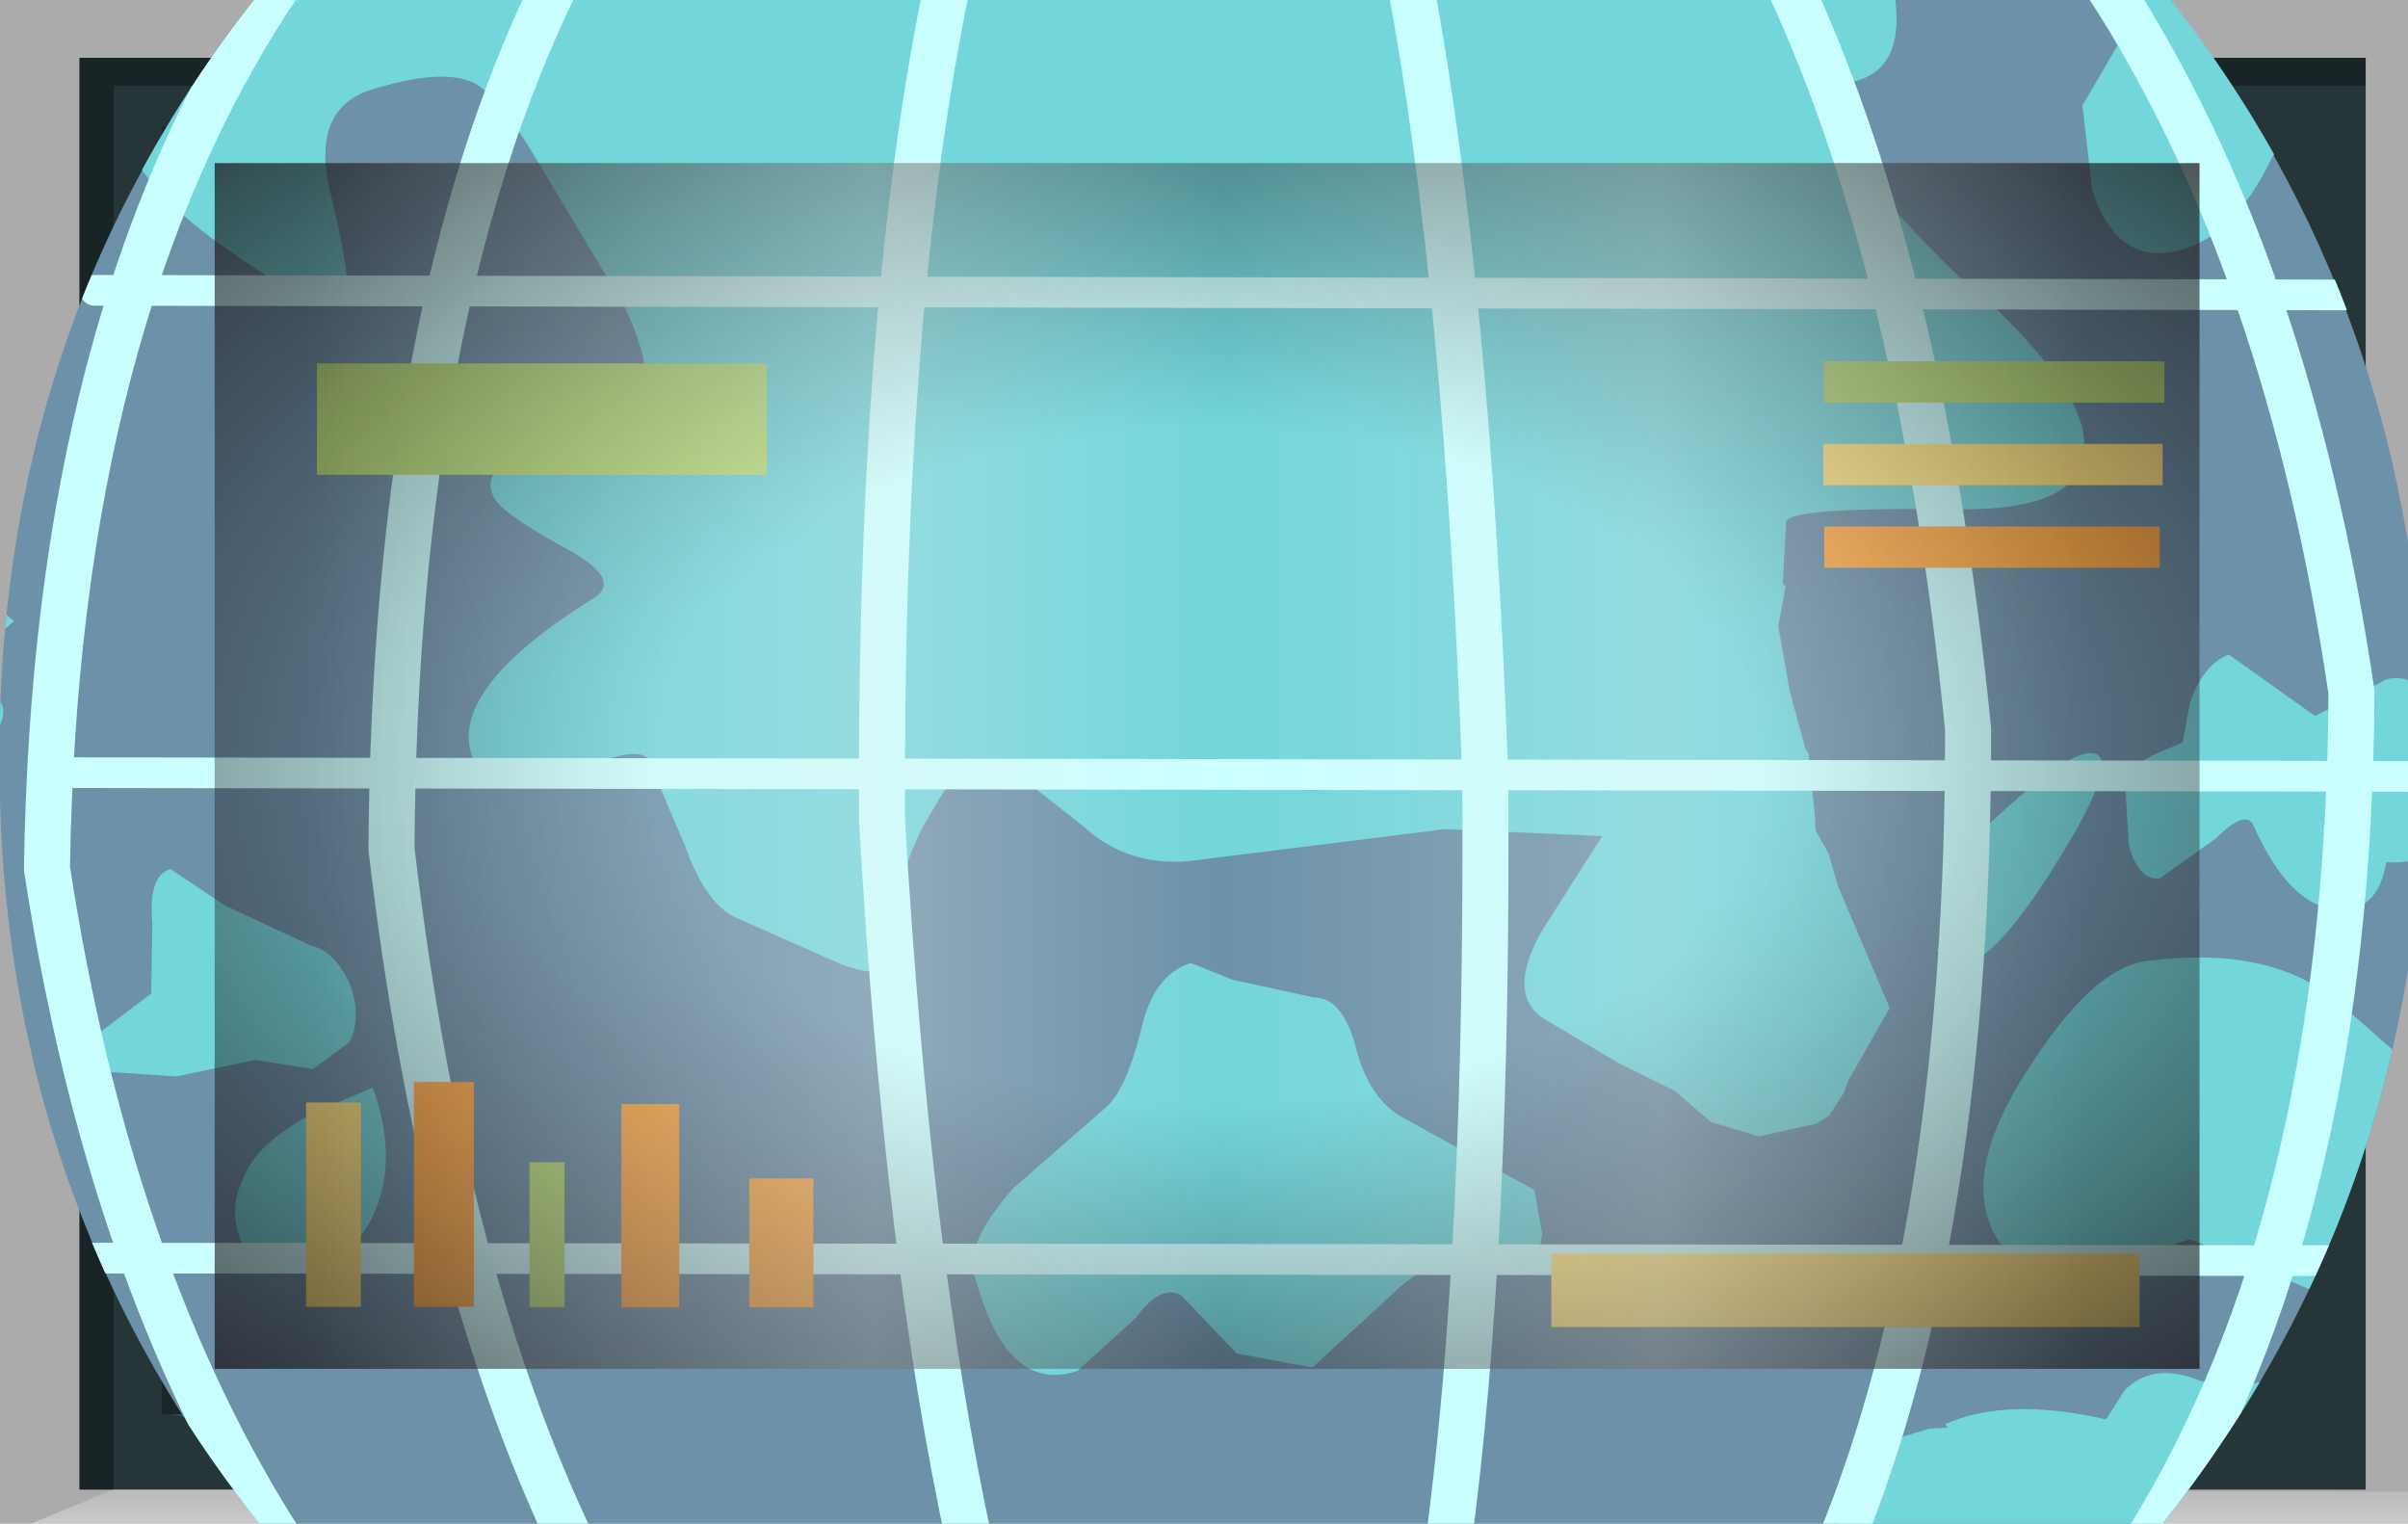 <?xml version="1.0" encoding="UTF-8" standalone="no"?>
<svg xmlns:xlink="http://www.w3.org/1999/xlink" height="73.8px" width="116.65px" xmlns="http://www.w3.org/2000/svg">
  <g transform="matrix(1.0, 0.0, 0.0, 1.0, 0.0, 0.0)">
    <use height="73.8" transform="matrix(1.0, 0.0, 0.0, 1.0, 0.0, 0.0)" width="116.65" xlink:href="#shape0"/>
    <clipPath id="clipPath0" transform="matrix(1.0, 0.0, 0.0, 1.0, 0.0, 0.0)">
      <use height="58.4" transform="matrix(1.0, 0.0, 0.0, 1.0, 10.4, 7.9)" width="96.15" xlink:href="#shape1"/>
    </clipPath>
    <g clip-path="url(#clipPath0)">
      <use height="29.45" transform="matrix(2.957, 0.308, -0.308, 2.957, 0.994, -13.064)" width="42.45" xlink:href="#shape2"/>
      <clipPath id="clipPath1" transform="">
        <use height="40.2" transform="matrix(2.957, 0.308, -0.308, 2.957, 6.382, -28.942)" width="39.55" xlink:href="#shape3"/>
      </clipPath>
    </g>
    <g clip-path="url(#clipPath1)">
      <use height="29.3" transform="matrix(2.957, 0.308, -0.308, 2.957, 0.846, -13.08)" width="42.25" xlink:href="#shape4"/>
    </g>
    <use height="2.0" transform="matrix(1.727, 0.0, 0.0, 1.776, 75.15, 60.724)" width="16.5" xlink:href="#shape5"/>
    <use height="2.0" transform="matrix(1.321, 0.0, 0.0, 2.697, 15.35, 17.603)" width="16.5" xlink:href="#shape6"/>
    <use height="2.0" transform="matrix(0.103, 0.0, 0.0, 3.506, 25.65, 56.294)" width="16.5" xlink:href="#shape6"/>
    <use height="2.0" transform="matrix(0.176, 0.0, 0.0, 5.442, 20.05, 52.407)" width="16.5" xlink:href="#shape7"/>
    <use height="2.0" transform="matrix(0.161, 0.0, 0.0, 4.949, 14.825, 53.401)" width="16.5" xlink:href="#shape5"/>
    <use height="2.0" transform="matrix(0.17, 0.0, 0.0, 4.922, 30.1, 53.478)" width="16.5" xlink:href="#shape7"/>
    <use height="2.0" transform="matrix(0.188, 0.0, 0.0, 3.119, 36.3, 57.081)" width="16.5" xlink:href="#shape7"/>
    <use height="2.0" transform="matrix(1.0, 0.0, 0.0, 1.0, 88.35, 17.5)" width="16.5" xlink:href="#shape6"/>
    <use height="2.0" transform="matrix(0.996, 0.0, 0.0, 1.0, 88.33, 21.5)" width="16.5" xlink:href="#shape5"/>
    <use height="2.0" transform="matrix(0.985, 0.0, 0.0, 1.0, 88.371, 25.5)" width="16.5" xlink:href="#shape7"/>
    <use height="58.4" transform="matrix(1.0, 0.0, 0.0, 1.0, 10.4, 7.9)" width="96.15" xlink:href="#shape8"/>
    <use height="0.0" id="price_tag_pt" transform="matrix(1.0, 0.0, 0.0, 1.0, 58.3, 83.45)" width="0.0" xlink:href="#sprite0"/>
  </g>
  <defs>
    <g id="shape0" transform="matrix(1.0, 0.0, 0.0, 1.0, 58.3, 36.9)">
      <path d="M58.35 -36.9 L58.35 36.9 -58.3 36.9 -58.3 -36.9 58.35 -36.9" fill="url(#gradient0)" fill-rule="evenodd" stroke="none"/>
      <path d="M-47.9 -29.0 L-47.9 29.4 48.25 29.4 48.25 -29.0 -47.9 -29.0 M-54.45 35.25 L-54.45 -34.1 56.3 -34.1 56.3 35.25 -54.45 35.25" fill="#253538" fill-rule="evenodd" stroke="none"/>
      <path d="M58.35 35.35 L58.35 36.9 -56.8 36.9 -52.8 35.25 58.35 35.35" fill="url(#gradient1)" fill-rule="evenodd" stroke="none"/>
      <path d="M-54.45 35.25 L-54.45 -34.1 56.3 -34.1 56.3 -32.75 -52.8 -32.75 -52.8 35.25 -54.45 35.25" fill="url(#gradient2)" fill-rule="evenodd" stroke="none"/>
      <path d="M-50.45 31.5 L48.25 31.5 48.7 32.6 -45.3 32.6 -50.45 31.5" fill="#385154" fill-rule="evenodd" stroke="none"/>
      <path d="M49.2 -30.75 L49.2 32.25 48.25 32.25 48.25 -30.75 49.2 -30.75" fill="#385154" fill-rule="evenodd" stroke="none"/>
      <path d="M-50.45 31.5 L-47.3 29.25 48.25 29.4 48.25 31.5 -50.45 31.5" fill="#1f2b2d" fill-rule="evenodd" stroke="none"/>
      <path d="M-47.9 -29.0 L-50.45 -30.75 48.25 -30.75 48.25 -29.0 -47.9 -29.0" fill="#111719" fill-rule="evenodd" stroke="none"/>
      <path d="M-47.9 -29.0 L-47.9 29.4 48.25 29.4 48.25 31.6 -50.45 31.6 -50.45 -30.75 48.25 -30.75 48.25 -29.0 -47.9 -29.0" fill="#1a2528" fill-rule="evenodd" stroke="none"/>
      <path d="M-47.9 -29.0 L48.25 -29.0 48.25 29.4 -47.9 29.4 -47.9 -29.0" fill="#6c91a8" fill-rule="evenodd" stroke="none"/>
    </g>
    <linearGradient gradientTransform="matrix(0.071, 0.0, 0.0, -0.071, 0.05, 0.0)" gradientUnits="userSpaceOnUse" id="gradient0" spreadMethod="pad" x1="-819.2" x2="819.2">
      <stop offset="0.086" stop-color="#000000" stop-opacity="0.329"/>
      <stop offset="0.227" stop-color="#000000" stop-opacity="0.329"/>
    </linearGradient>
    <linearGradient gradientTransform="matrix(0.0, -0.003, -0.003, 0.0, 0.75, 35.9)" gradientUnits="userSpaceOnUse" id="gradient1" spreadMethod="pad" x1="-819.2" x2="819.2">
      <stop offset="0.0" stop-color="#ffffff" stop-opacity="0.514"/>
      <stop offset="0.655" stop-color="#ffffff" stop-opacity="0.176"/>
    </linearGradient>
    <linearGradient gradientTransform="matrix(0.068, 0.0, 0.0, -0.068, 0.9, 0.6)" gradientUnits="userSpaceOnUse" id="gradient2" spreadMethod="pad" x1="-819.2" x2="819.2">
      <stop offset="0.086" stop-color="#000000" stop-opacity="0.329"/>
      <stop offset="0.227" stop-color="#000000" stop-opacity="0.329"/>
    </linearGradient>
    <g id="shape1" transform="matrix(1.0, 0.0, 0.0, 1.0, 47.9, 29.0)">
      <path d="M-47.9 -29.0 L48.25 -29.0 48.25 29.4 -47.9 29.4 -47.9 -29.0" fill="url(#gradient3)" fill-rule="evenodd" stroke="none"/>
    </g>
    <radialGradient cx="0" cy="0" gradientTransform="matrix(0.095, 0.0, 0.0, -0.058, 0.2, 0.2)" gradientUnits="userSpaceOnUse" id="gradient3" r="819.2" spreadMethod="pad">
      <stop offset="0.345" stop-color="#130c0e" stop-opacity="0.0"/>
      <stop offset="0.847" stop-color="#130c0e" stop-opacity="0.651"/>
      <stop offset="1.0" stop-color="#130c0e" stop-opacity="0.949"/>
    </radialGradient>
    <g id="shape2" transform="matrix(1.0, 0.0, 0.0, 1.0, 21.6, 15.8)">
      <path d="M18.25 -15.8 L20.85 9.5 -19.0 13.65 -21.6 -11.65 18.25 -15.8" fill="url(#gradient4)" fill-rule="evenodd" stroke="none"/>
    </g>
    <radialGradient cx="0" cy="0" gradientTransform="matrix(-0.041, 0.0, 0.0, -0.043, 0.0, 0.0)" gradientUnits="userSpaceOnUse" id="gradient4" r="819.2" spreadMethod="pad">
      <stop offset="0.0" stop-color="#caffff" stop-opacity="0.847"/>
      <stop offset="0.267" stop-color="#bef0f0" stop-opacity="0.4"/>
      <stop offset="0.592" stop-color="#b7e6e6" stop-opacity="0.094"/>
      <stop offset="1.0" stop-color="#b4e3e3" stop-opacity="0.0"/>
    </radialGradient>
    <g id="shape3" transform="matrix(1.0, 0.0, 0.0, 1.0, 20.35, 21.3)">
      <path d="M19.1 -3.3 Q19.95 5.0 14.85 11.45 9.75 17.95 1.6 18.8 -6.55 19.65 -12.95 14.45 -19.35 9.2 -20.2 0.95 -21.1 -7.35 -15.95 -13.8 -10.85 -20.3 -2.7 -21.15 5.45 -22.05 11.8 -16.8 18.2 -11.6 19.1 -3.3" fill="#6c91a8" fill-rule="evenodd" stroke="none"/>
    </g>
    <g id="shape4" transform="matrix(1.0, 0.0, 0.0, 1.0, 21.65, 15.8)">
      <path d="M19.1 -3.3 Q19.85 4.05 15.95 10.0 L-14.4 13.15 Q-19.45 8.2 -20.2 0.95 -21.0 -6.3 -17.15 -12.1 L13.45 -15.3 Q18.3 -10.45 19.1 -3.3" fill="#6c91a8" fill-rule="evenodd" stroke="none"/>
      <path d="M9.0 -15.2 L9.2 -14.85 9.2 -14.75 Q9.55 -13.5 8.7 -13.2 L8.25 -13.05 Q8.2 -12.15 11.15 -9.9 L11.15 -9.95 Q13.0 -8.55 13.05 -7.7 13.2 -6.65 11.15 -6.45 8.35 -6.2 8.35 -5.95 L8.4 -4.95 8.45 -4.9 8.4 -4.25 8.7 -3.2 9.05 -2.3 9.1 -2.25 9.3 -1.3 9.35 -1.0 9.6 -0.65 9.8 -0.15 10.85 1.75 10.3 3.0 10.25 3.2 10.05 3.6 9.85 3.75 8.95 4.05 8.15 3.9 7.5 3.45 6.55 3.1 5.25 2.5 Q4.6 2.15 5.1 1.05 L5.9 -0.55 3.35 -0.4 -0.75 0.55 Q-1.75 0.75 -2.55 0.15 L-3.9 -0.7 Q-4.5 -0.85 -4.9 -0.05 L-5.15 0.5 Q-5.55 1.65 -5.4 2.5 -5.35 3.05 -6.25 2.8 L-7.95 2.25 Q-8.5 2.1 -8.95 1.15 L-9.7 -0.2 Q-9.95 -0.4 -10.95 0.2 L-12.4 0.3 Q-13.3 -0.8 -10.85 -2.7 -10.4 -3.05 -11.35 -3.45 -12.55 -3.95 -12.65 -4.2 -12.9 -4.6 -12.15 -4.95 L-10.65 -5.7 Q-10.0 -6.1 -10.85 -7.5 L-12.5 -9.7 Q-13.2 -10.65 -13.65 -10.85 -14.2 -11.05 -15.35 -10.55 -16.3 -10.1 -15.75 -8.7 -15.25 -7.25 -15.4 -7.15 -15.9 -6.9 -17.3 -7.7 -18.7 -8.45 -19.15 -9.25 -19.5 -9.75 -18.5 -10.85 -17.7 -11.7 -17.95 -12.0 L-18.05 -12.1 -19.15 -11.9 -19.45 -11.65 -20.75 -10.5 -21.5 -10.6 -21.65 -12.0 9.0 -15.2 M12.45 -13.2 L13.4 -15.3 18.2 -15.8 18.5 -13.05 18.3 -13.2 Q17.65 -13.7 16.85 -13.7 16.05 -13.65 15.6 -12.65 15.15 -11.4 14.35 -11.05 13.3 -10.6 12.75 -11.85 L12.45 -13.2 M12.15 -1.4 Q13.45 -2.9 13.8 -2.7 14.05 -2.55 13.55 -1.4 12.15 1.7 11.5 0.7 11.65 0.9 11.6 -0.5 L12.15 -1.4 M-20.25 0.35 L-20.35 0.6 -20.4 -0.1 Q-20.15 0.0 -20.25 0.35 M-19.4 7.5 L-19.6 7.55 -19.9 4.65 Q-19.3 5.15 -19.15 6.6 -19.1 7.3 -19.4 7.5 M-14.15 3.95 Q-13.9 4.45 -14.05 4.9 L-14.6 5.4 -15.55 5.35 -16.8 5.75 -18.1 5.8 Q-18.65 5.55 -18.1 5.15 L-17.35 4.45 -17.45 3.3 Q-17.6 2.55 -17.25 2.4 L-16.3 2.9 -14.85 3.4 Q-14.45 3.45 -14.15 3.95 M-14.5 6.1 L-13.6 5.6 Q-13.0 6.85 -13.45 7.85 -13.95 8.8 -15.1 8.7 L-15.45 8.35 Q-15.75 7.85 -15.55 7.3 -15.4 6.7 -14.5 6.1 M-20.5 -1.05 L-20.55 -1.6 -20.2 -1.35 -20.5 -1.05 M5.4 5.3 L5.6 6.0 Q5.6 6.7 4.7 6.55 3.9 6.45 3.25 7.25 L2.1 8.55 0.85 8.45 -0.15 7.6 Q-0.5 7.45 -0.85 8.05 L-1.7 9.0 Q-2.8 9.5 -3.5 7.7 -3.8 7.2 -3.05 6.15 L-1.7 4.7 Q-1.4 4.4 -1.25 3.4 -1.15 2.45 -0.55 2.2 L0.15 2.4 1.5 2.55 Q1.95 2.5 2.25 3.25 2.55 4.1 3.15 4.35 L5.4 5.3 M12.2 8.5 L12.5 8.45 12.45 8.4 Q13.4 7.85 15.05 8.05 L15.3 7.55 Q15.7 7.05 16.45 7.25 17.7 7.55 18.85 6.05 L18.55 7.05 Q18.35 8.0 18.75 8.0 19.3 7.95 19.6 8.3 19.9 8.65 19.4 9.0 L17.8 9.7 17.6 9.8 10.2 10.6 10.35 10.45 Q11.1 10.3 11.2 9.55 11.1 9.0 11.6 8.75 L12.2 8.5 M19.45 1.85 L20.05 2.15 20.35 5.05 19.35 4.9 Q18.65 4.7 18.4 5.15 L18.3 5.65 16.15 5.0 Q16.0 4.95 14.95 5.7 14.05 6.35 13.2 5.55 12.15 4.6 13.15 2.6 14.05 0.75 14.95 0.55 16.85 0.1 18.05 0.85 L19.45 1.85 M15.0 -0.8 Q14.65 -0.75 14.45 -1.3 L14.3 -2.2 Q14.25 -2.5 14.7 -2.8 L15.15 -3.05 15.2 -3.7 Q15.35 -4.35 15.75 -4.55 L17.25 -3.7 18.25 -4.35 Q18.6 -4.65 19.4 -4.1 L19.45 -3.5 19.15 -3.25 Q18.65 -2.65 19.2 -2.65 L19.55 -2.55 19.65 -1.85 Q19.35 -1.5 18.65 -1.45 18.6 -0.6 17.9 -0.6 17.15 -0.6 16.45 -1.8 16.3 -2.1 15.85 -1.55 L15.0 -0.8" fill="#72d6db" fill-rule="evenodd" stroke="none"/>
      <path d="M-19.45 1.05 L19.55 -2.95 M-19.45 9.0 L20.35 4.9 M-19.45 -6.85 L18.75 -10.75" fill="none" stroke="#ccffff" stroke-linecap="round" stroke-linejoin="round" stroke-width="0.5"/>
      <path d="M12.65 -15.2 Q16.05 -11.0 17.8 -4.15 18.65 4.4 15.9 10.0" fill="none" stroke="#caffff" stroke-linecap="round" stroke-linejoin="round" stroke-width="0.75"/>
      <path d="M-17.0 -12.1 Q-20.05 -6.35 -19.25 2.6 -17.55 9.1 -14.3 13.15" fill="none" stroke="#caffff" stroke-linecap="round" stroke-linejoin="round" stroke-width="0.75"/>
      <path d="M-12.35 -13.0 L-12.5 -12.6 Q-14.55 -7.0 -13.7 1.7 -12.2 8.4 -9.6 12.65" fill="none" stroke="#caffff" stroke-linecap="round" stroke-linejoin="round" stroke-width="0.75"/>
      <path d="M-6.1 -13.65 L-6.15 -13.25 Q-6.7 -7.9 -5.8 0.4 -4.65 7.45 -3.15 12.0" fill="none" stroke="#caffff" stroke-linecap="round" stroke-linejoin="round" stroke-width="0.75"/>
      <path d="M1.35 -14.05 Q2.8 -9.15 3.9 -1.35 4.75 6.25 4.6 11.2" fill="none" stroke="#caffff" stroke-linecap="round" stroke-linejoin="round" stroke-width="0.75"/>
      <path d="M7.25 -15.05 L7.5 -14.65 Q10.15 -10.2 11.65 -2.9 12.5 5.2 10.95 10.5" fill="none" stroke="#caffff" stroke-linecap="round" stroke-linejoin="round" stroke-width="0.75"/>
    </g>
    <g id="shape5" transform="matrix(1.0, 0.0, 0.0, 1.0, 8.25, 1.0)">
      <path d="M-8.25 -1.0 L8.25 -1.0 8.25 1.0 -8.25 1.0 -8.25 -1.0" fill="#ffe783" fill-rule="evenodd" stroke="none"/>
    </g>
    <g id="shape6" transform="matrix(1.0, 0.0, 0.0, 1.0, 8.25, 1.0)">
      <path d="M-8.25 -1.0 L8.25 -1.0 8.25 1.0 -8.25 1.0 -8.25 -1.0" fill="#b9e07c" fill-rule="evenodd" stroke="none"/>
    </g>
    <g id="shape7" transform="matrix(1.0, 0.0, 0.0, 1.0, 8.25, 1.0)">
      <path d="M-8.25 -1.0 L8.25 -1.0 8.25 1.0 -8.25 1.0 -8.25 -1.0" fill="#ffac48" fill-rule="evenodd" stroke="none"/>
    </g>
    <g id="shape8" transform="matrix(1.0, 0.0, 0.0, 1.0, 47.9, 29.0)">
      <path d="M-47.9 -29.0 L48.25 -29.0 48.25 29.4 -47.9 29.4 -47.9 -29.0" fill="url(#gradient5)" fill-rule="evenodd" stroke="none"/>
      <path d="M-47.9 -29.0 L48.25 -29.0 48.25 29.4 -47.9 29.4 -47.9 -29.0" fill="url(#gradient6)" fill-rule="evenodd" stroke="none"/>
    </g>
    <radialGradient cx="0" cy="0" gradientTransform="matrix(0.095, 0.0, 0.0, -0.058, 0.2, 0.2)" gradientUnits="userSpaceOnUse" id="gradient5" r="819.2" spreadMethod="pad">
      <stop offset="0.345" stop-color="#130c0e" stop-opacity="0.0"/>
      <stop offset="0.847" stop-color="#130c0e" stop-opacity="0.651"/>
      <stop offset="1.0" stop-color="#130c0e" stop-opacity="0.949"/>
    </radialGradient>
    <linearGradient gradientTransform="matrix(0.055, 0.0, 0.0, -0.055, 1.5, 0.2)" gradientUnits="userSpaceOnUse" id="gradient6" spreadMethod="pad" x1="-819.2" x2="819.2">
      <stop offset="0.0" stop-color="#e1e1e1" stop-opacity="0.0"/>
      <stop offset="0.306" stop-color="#ededed" stop-opacity="0.286"/>
      <stop offset="0.494" stop-color="#eaeaea" stop-opacity="0.0"/>
      <stop offset="0.729" stop-color="#ededed" stop-opacity="0.278"/>
      <stop offset="0.957" stop-color="#e1e1e1" stop-opacity="0.0"/>
    </linearGradient>
  </defs>
</svg>
